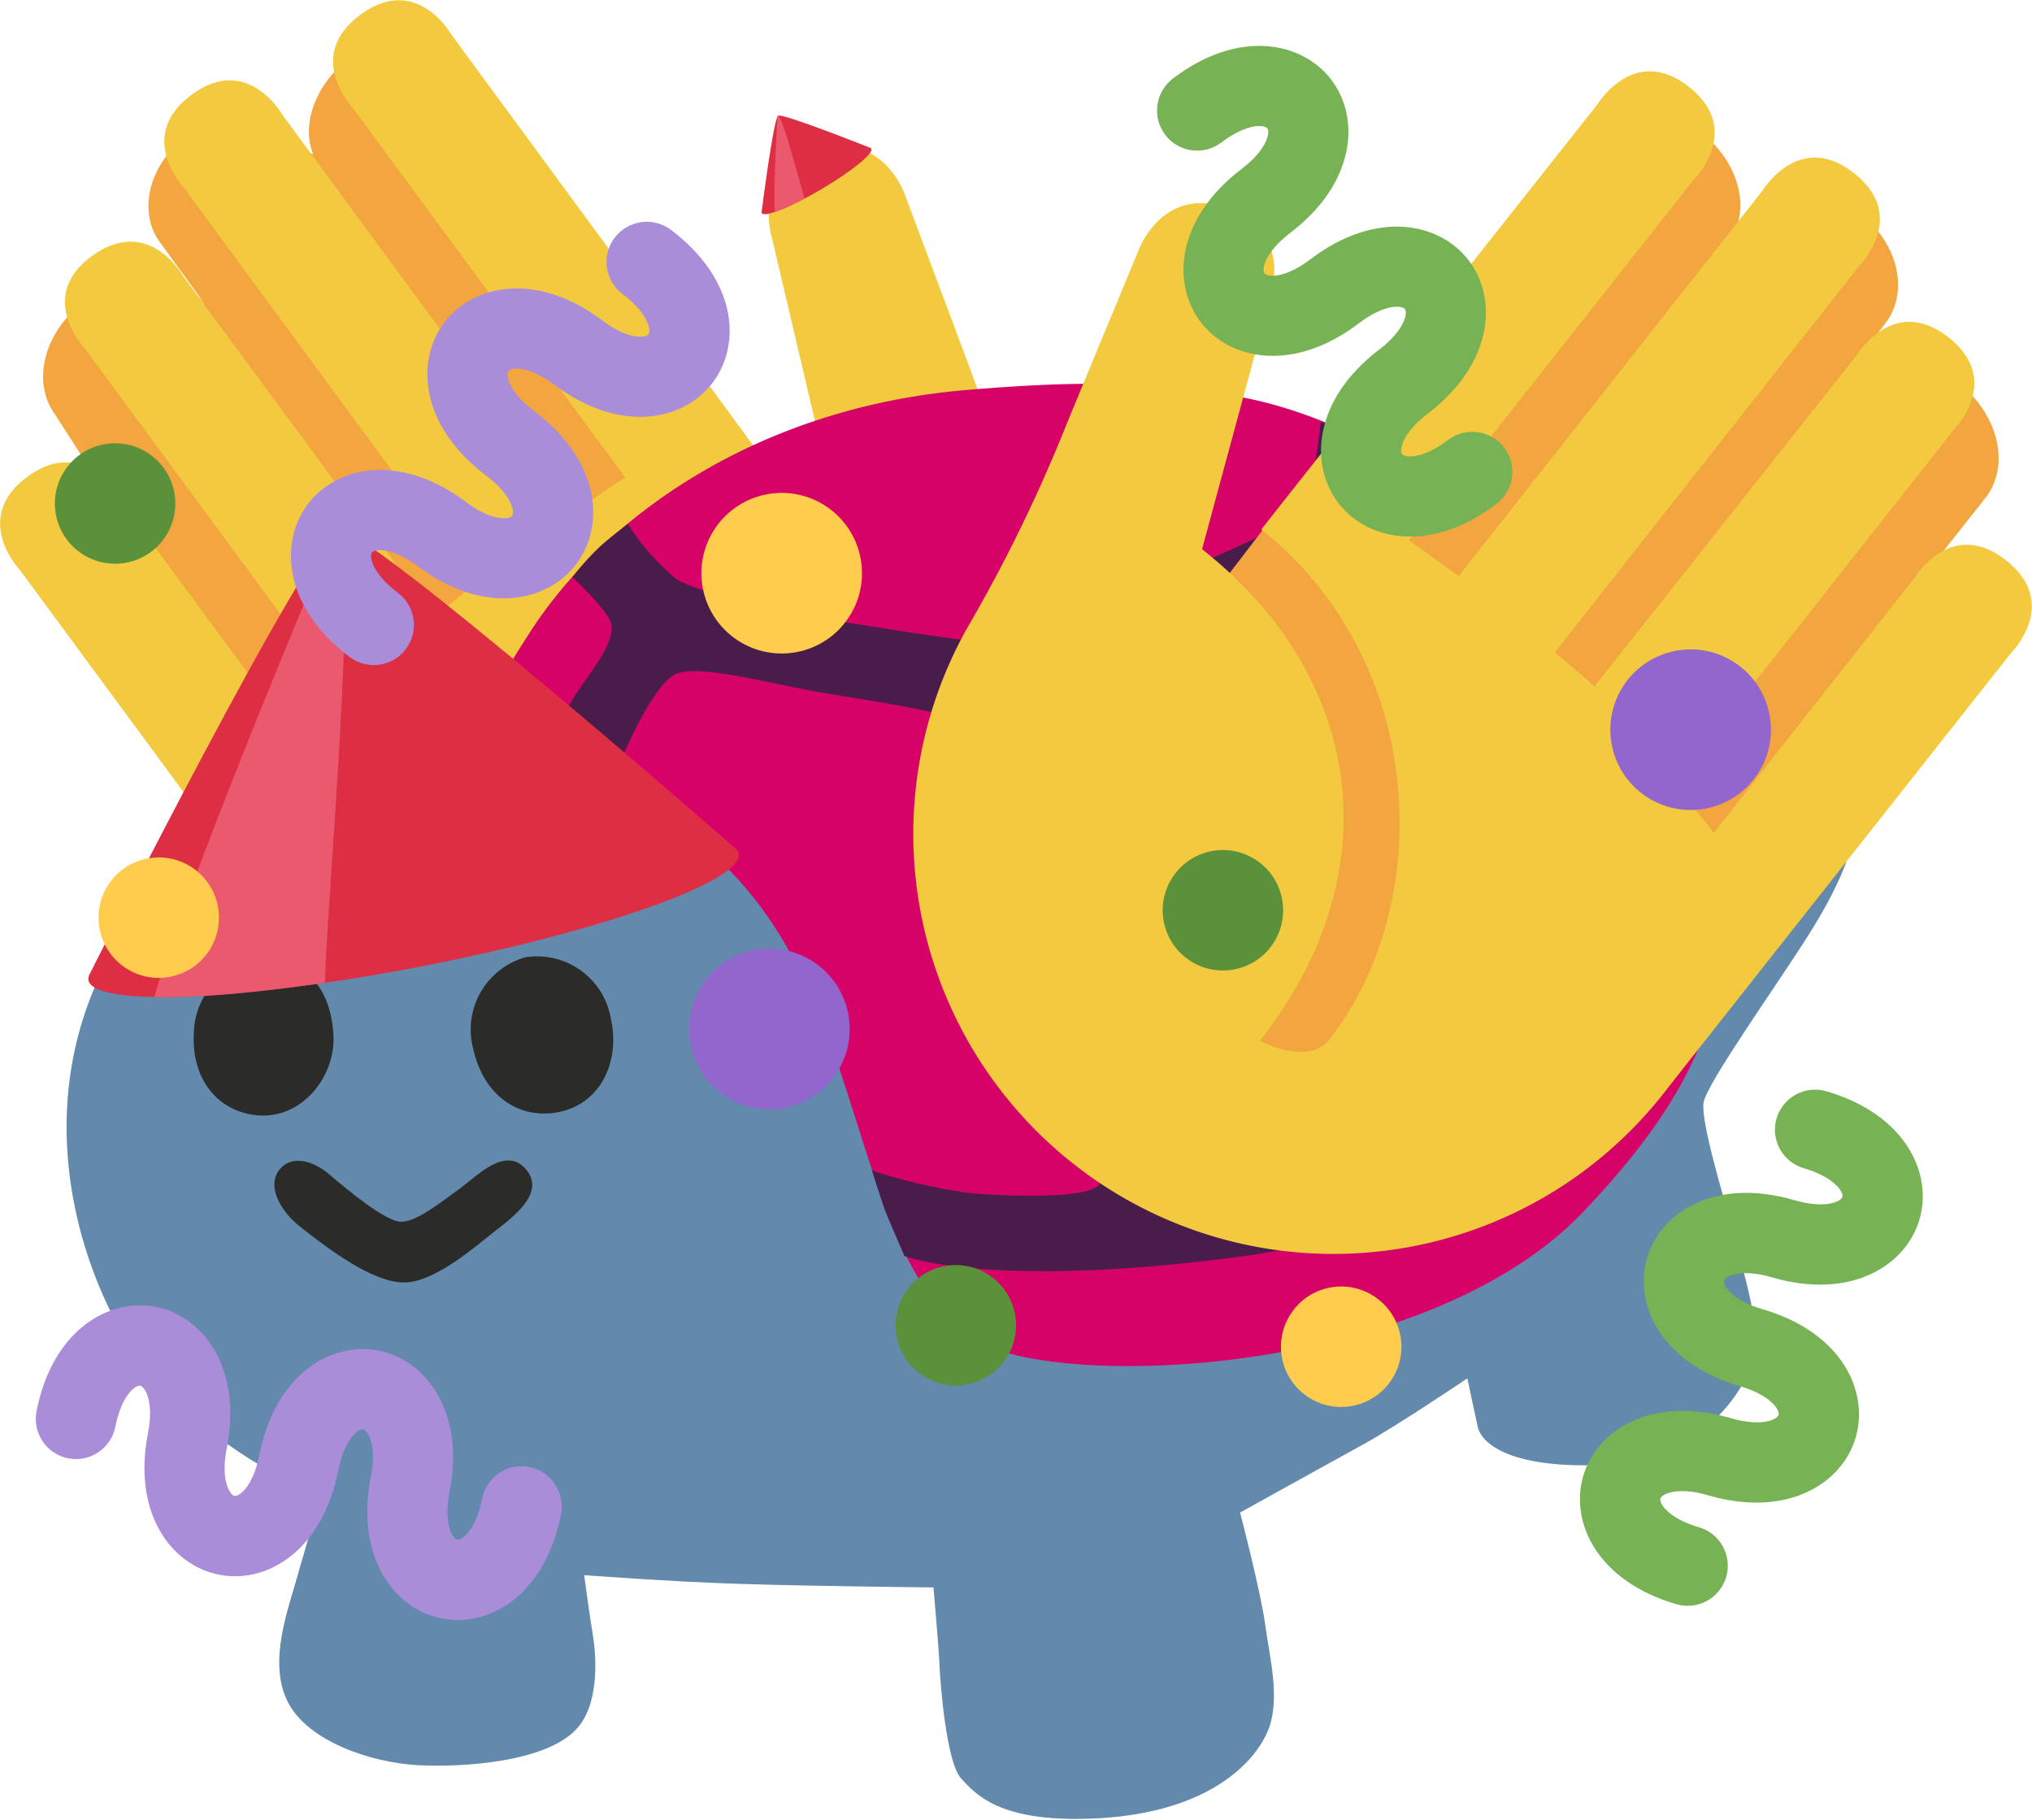 <?xml version="1.0" encoding="UTF-8" standalone="no"?>
<svg
   width="42.03mm"
   height="37.65mm"
   viewBox="0 0 119.14 106.74"
   version="1.1"
   id="svg29494"
   xmlns="http://www.w3.org/2000/svg"
   xmlns:svg="http://www.w3.org/2000/svg">
  <defs
     id="defs29462">
    <style
       id="style29460">
      .cls-1 {
        fill: #f3a540;
      }

      .cls-2 {
        fill: #f3ca3f;
      }

      .cls-3 {
        fill: #6389ad;
      }

      .cls-4 {
        fill: #d70267;
      }

      .cls-5 {
        fill: #491c4c;
      }

      .cls-6 {
        fill: #2b2c29;
      }
    </style>
  </defs>
  <g
     id="Layer_2"
     data-name="Layer 2">
    <g
       id="grid">
      <g
         id="wh_copy"
         data-name="wh copy">
        <g
           id="jands">
          <g
             id="g29488">
            <g
               id="g29468">
              <path
                 class="cls-1"
                 d="M45.14,27.46l.07.19L27.34,3.45C26,1.63,23,1.54,20.7,3.25l-.18.13c-2,1.5-2.89,3.89-2.16,5.68,0,0-5-2.92-7.2-1.27L11,7.92C8.75,9.57,8,12.41,9.41,14.26L12,17.83c-1.42-1.92-4.49-2.06-6.86-.3l-.19.14c-2.37,1.75-3.14,4.73-1.72,6.65L28.86,64.21l22.52-3.84L53.9,38.43Z"
                 id="path29464" />
              <path
                 class="cls-2"
                 d="M1.14,33.4s-2.85-3,.45-5.44,5.32,1.18,5.32,1.18L18.22,44.48c.35-.63,2-2.17,2.4-2.79L4.94,20.4S2.09,17.4,5.4,15s5.32,1.17,5.32,1.17l14.75,20c.51-.44,1.86-1.49,2.39-1.93L10.77,11s-2.85-3,.45-5.44,5.33,1.17,5.33,1.17L33.66,30c.58-.38,2.4-1.63,3-2l-16-21.69s-2.84-3,.46-5.44S26.44,2,26.44,2L43.34,25l1.35,1.84.61.82c-9.92,7.31-11,21.49-4.95,29.75,1.22,1.66,4.08.21,4.08.21-7.3-9.91-5.56-21.39,4.35-28.69L45.27,14S44,10.11,47.93,8.86s5.16,2.65,5.16,2.65l3.8,10.15a91.56,91.56,0,0,0,5.17,11.79A24.63,24.63,0,0,1,20.61,59.84L19.4,58.18Z"
                 id="path29466" />
            </g>
            <path
               class="cls-3"
               d="M99,51.33l4.28-2.63c.86-.54,4-2.67,5.21-1,.73,1-.46,4-2.42,7.08-1.79,2.86-6,8.74-6.18,9.87s1.21,5.61,1.65,7.34,1.78,5.89,1.34,7.54-2.8,6.2-9.3,6.38c-5.16.14-6.72-1.32-6.93-2.23-.15-.66-.61-2.86-.61-2.86s-4.15,2.8-6.1,3.87-7.23,4-7.23,4,1.23,4.71,1.48,6.62,1,4.62,0,6.5c-.85,1.71-3.59,4.61-10.32,4.83-5.25.18-6.64-1.4-7.52-2.36s-1.23-5.71-1.27-6.71-.35-4.49-.35-4.49-7.13-.07-11.43-.21c-3.9-.12-9.05-.51-9.05-.51s.27,2.06.51,3.54c.22,1.32.37,4.11-1,5.52-1.8,1.9-6.63,2.23-9.3,2.08s-6.43-1.37-7.61-3.74.11-5.59.61-7.44c.45-1.63,1.27-4,.9-4.63S14.8,86.42,10,81.94-1.64,61.5,11.58,49.68s38.91-.58,40.27.2S99,51.33,99,51.33Z"
               id="path29470" />
            <path
               class="cls-4"
               d="M56.63,22.87c-12.34,1.05-21.37,7.54-25.7,14.42a55.82,55.82,0,0,0-3.86,7,20.59,20.59,0,0,1,8.21,1.86c4.53,2.19,9.78,4.55,13.61,15.56,2.88,8.33,4.19,16.3,10.88,17.8,7.57,1.7,25,0,33.06-8.45s9.42-14.64,7-22.55-12.57-21.75-26-25C68,22.17,62.23,22.4,56.63,22.87Z"
               id="path29472" />
            <path
               class="cls-5"
               d="M98.08,44.36c-.41-.87-1.24-2.18-1.24-2.18s0,1.83-.11,2.79c-.19,1.57-.92,4.85-1.44,4.39a107.5,107.5,0,0,1-7.44-8.79c-1.61-2.17-7.07-7.81-7.27-9.71a19.38,19.38,0,0,1,1-4.18l-2.14-1.1c-.79-.4-2-.84-2-.84S77,29.12,76.23,30s-4.63,2.5-7.73,3.81c-3.75,1.59-7.37,3.61-8.73,3.92-1.2.27-8.12-.93-10.72-1.32-3.27-.5-8.22-1.68-9.38-2.45a13.53,13.53,0,0,1-2.86-3.24s-.77.57-1.53,1.23a15.22,15.22,0,0,0-1.72,1.89s2.13,2,2.28,2.74c.2,1.06-1,2.56-2,4-.61.85-2.27,4.4-2.27,4.4a6.56,6.56,0,0,1,1.93.49c1.11.46,2.15.94,2.15.94S38,40.11,39.7,39.49c1.45-.54,5.63.65,8.65,1.15,4.29.71,8.62,1.32,9.57,2.44S60,48.93,61,52.9c1.12,4.34,4,15.62,3.48,16.51s-5,.76-7.61.55a32.78,32.78,0,0,1-5.75-1.33s.59,1.85.77,2.34c.28.71,1.14,2.68,1.14,2.68s5.12,2,19.93,0,21.75-12.39,23.65-17c2.55-6.13,2.77-9.34,2.77-9.34S98.49,45.22,98.08,44.36Zm-12.78,20C81.63,66.84,72,69.73,70.22,68.86c-1.44-.7-4-12.23-5.21-17.37-.77-3.29-2.5-8.27-1.64-9.88.57-1.09,4.14-2.82,6.77-4.18s6.07-3,7.14-2.94c1.52.12,5,5.24,8.39,9.61S92.85,53,93,54.63,89.08,61.73,85.3,64.32Z"
               id="path29474" />
            <path
               class="cls-6"
               d="M35.82,59.77c.55,2.49-.63,5.14-3.39,5.49-2.27.28-4.13-1.23-4.68-3.73a4.4,4.4,0,0,1,3.06-5.4A4.39,4.39,0,0,1,35.82,59.77Z"
               id="path29476" />
            <path
               class="cls-6"
               d="M19.54,60.64c.17,2.52-1.94,5.14-4.69,4.73-2.27-.33-3.64-2.28-3.49-4.79a4.37,4.37,0,0,1,4.4-4.31C18,56.4,19.38,58,19.54,60.64Z"
               id="path29478" />
            <path
               class="cls-6"
               d="M27,69.66c1-.74,2.65-2.48,3.83-1.1S30.09,71.35,29,72.2s-3.51,3-5.32,3-4.33-1.89-6-3.2c-1.37-1.06-2-2.49-1.33-3.38s1.88-.63,2.89.19c1.17,1,3.42,2.87,4.31,2.83S25.63,70.66,27,69.66Z"
               id="path29480" />
            <g
               id="g29486">
              <path
                 class="cls-1"
                 d="M114.9,22.51l-.18-.14c-2.31-1.83-5.39-1.8-6.87.07L110.52,19c1.43-1.8.82-4.67-1.36-6.39l-.17-.14c-2.18-1.72-5.11-1.65-6.54.15l-.71.89c.8-1.77,0-4.19-2-5.75l-.18-.14c-2.26-1.79-5.23-1.8-6.64,0L74.34,31.08v-.4L64.21,43.89l6,23.5,23.72-9.78L116.4,29.22C117.89,27.35,117.21,24.34,114.9,22.51Z"
                 id="path29482" />
              <path
                 class="cls-2"
                 d="M117.91,38.3s2.94-2.9-.28-5.44-5.35,1-5.35,1l-11.81,15c-.34-.65-1.91-2.24-2.31-2.87l16.38-20.76s2.94-2.9-.28-5.44-5.36,1-5.36,1L93.49,40.25c-.49-.46-1.8-1.56-2.32-2L109,15.61s2.94-2.91-.28-5.45-5.36,1-5.36,1L85.53,33.78c-.57-.4-2.35-1.71-2.92-2.09l16.7-21.15s2.94-2.9-.27-5.44-5.36,1-5.36,1L76,28.45l-1.42,1.8-.63.8c9.67,7.63,10.3,21.85,4,29.9-1.28,1.61-4.08.07-4.08.07,7.63-9.66,6.27-21.19-3.39-28.82l4-14.75s1.38-3.86-2.48-5.24-5.25,2.48-5.25,2.48l-4.14,10A90.4,90.4,0,0,1,57,36.32,24.63,24.63,0,0,0,97.57,64.08l1.27-1.62Z"
                 id="path29484" />
            </g>
          </g>
        </g>
      </g>
    </g>
  </g>
  <g
     id="g8739"
     transform="matrix(1.215,-0.388,0.388,1.215,-34.354,16.511)">
    <path
       fill="#dd2e44"
       d="m 50.008,43.573 c 0.011,-0.09 -0.023,-0.185 -0.081,-0.281 0,0 -11.66,-19.349 -12.932,-19.5 -1.272,-0.149 -17.096,15.976 -17.096,15.976 -0.079,0.08 -0.134,0.163 -0.144,0.255 -0.149,1.263 6.504,3.08 14.857,4.061 8.355,0.981 15.247,0.753 15.396,-0.51 z"
       id="path5268"
       style="stroke-width:1.394" />
    <path
       fill="#ea596e"
       d="m 36.91,23.816 c -0.045,0.012 -0.1,0.037 -0.163,0.075 -1.276,1.439 -11.566,13.519 -14.339,17.79 2.169,0.745 4.658,1.247 7.662,1.764 1.415,-3.989 7.721,-18.905 6.84,-19.629 z"
       id="path5270"
       style="stroke-width:1.394" />
  </g>
  <g
     id="g9662"
     transform="matrix(0.829,0.559,-0.559,0.829,43.142,-10.155)">
    <path
       fill="#77b255"
       d="m 59.187,7.979 c -1.546,4.573 -5.065,6.046 -7.739,5.137 -2.672,-0.907 -4.575,-4.216 -3.027,-8.785 0.606,-1.783 0.199,-2.722 -0.07,-2.817 -0.276,-0.092 -1.172,0.41 -1.775,2.189 -1.546,4.57 -5.067,6.041 -7.742,5.132 -2.677,-0.905 -4.573,-4.215 -3.023,-8.785 0.603,-1.782 0.195,-2.724 -0.078,-2.814 -0.269,-0.09 -1.167,0.407 -1.772,2.188 -0.416,1.228 -1.752,1.893 -2.982,1.476 -1.232,-0.422 -1.891,-1.756 -1.474,-2.989 1.547,-4.567 5.064,-6.044 7.744,-5.136 2.672,0.907 4.57,4.215 3.024,8.789 -0.606,1.783 -0.199,2.722 0.074,2.811 0.27,0.094 1.168,-0.404 1.771,-2.183 1.549,-4.574 5.065,-6.046 7.744,-5.136 2.672,0.904 4.569,4.212 3.022,8.787 -0.605,1.778 -0.192,2.72 0.074,2.811 0.274,0.091 1.169,-0.406 1.776,-2.186 0.415,-1.234 1.751,-1.891 2.982,-1.476 1.23,0.418 1.891,1.756 1.47,2.986 z"
       id="path9165"
       style="stroke-width:2.355" />
    <circle
       fill="#5c913b"
       cx="59.207"
       cy="36.71"
       r="3.532"
       id="circle9167"
       style="stroke-width:2.355" />
    <circle
       fill="#9266cc"
       cx="41.047"
       cy="57.352"
       r="4.709"
       id="circle9169"
       style="stroke-width:2.355" />
    <circle
       fill="#9266cc"
       cx="76.031"
       cy="12.594"
       r="4.709"
       id="circle9171"
       style="stroke-width:2.355" />
    <circle
       fill="#5c913b"
       cx="-7.999"
       cy="53.257"
       r="3.532"
       id="circle9173"
       style="stroke-width:2.355" />
    <circle
       fill="#5c913b"
       cx="59.826"
       cy="65.648"
       r="3.532"
       id="circle9175"
       style="stroke-width:2.355" />
    <circle
       fill="#ffcc4d"
       cx="26.701"
       cy="34.788"
       r="4.709"
       id="circle9177"
       style="stroke-width:2.355" />
    <circle
       fill="#ffcc4d"
       cx="7.702"
       cy="71.962"
       r="3.532"
       id="circle9179"
       style="stroke-width:2.355" />
    <circle
       fill="#ffcc4d"
       cx="79.269"
       cy="54.054"
       r="3.532"
       id="circle9181"
       style="stroke-width:2.355" />
    <path
       fill="#77b255"
       d="m 104.006,55.583 c -4.597,1.472 -7.872,-0.486 -8.728,-3.178 -0.856,-2.689 0.676,-6.184 5.272,-7.651 1.794,-0.571 2.308,-1.456 2.225,-1.729 -0.09,-0.277 -1.026,-0.7 -2.815,-0.129 -4.595,1.469 -7.87,-0.491 -8.726,-3.182 -0.861,-2.691 0.676,-6.182 5.274,-7.649 1.792,-0.573 2.308,-1.461 2.218,-1.733 -0.087,-0.27 -1.021,-0.697 -2.813,-0.126 -1.235,0.394 -2.564,-0.286 -2.958,-1.523 -0.392,-1.242 0.291,-2.564 1.53,-2.96 4.593,-1.467 7.869,0.486 8.731,3.182 0.856,2.689 -0.679,6.18 -5.276,7.651 -1.794,0.571 -2.308,1.456 -2.218,1.728 0.085,0.273 1.018,0.7 2.808,0.129 4.6,-1.469 7.872,0.486 8.731,3.182 0.859,2.687 -0.677,6.177 -5.276,7.649 -1.79,0.569 -2.303,1.46 -2.218,1.728 0.09,0.275 1.021,0.7 2.813,0.131 1.24,-0.399 2.561,0.286 2.958,1.523 0.394,1.237 -0.291,2.564 -1.53,2.956 z"
       id="path9584"
       style="stroke-width:2.355" />
    <path
       fill="#aa8dd8"
       d="m 45.541,86.513 c 0.557,0.227 1.027,0.666 1.282,1.265 0.798,1.892 1.012,3.742 0.614,5.339 -0.421,1.691 -1.513,3.014 -2.994,3.64 -2.599,1.096 -6.217,-0.113 -8.095,-4.562 -0.732,-1.73 -1.66,-2.165 -1.923,-2.051 -0.265,0.11 -0.601,1.08 0.128,2.811 0.798,1.892 1.012,3.742 0.614,5.339 -0.421,1.691 -1.51,3.018 -2.994,3.64 -2.601,1.097 -6.217,-0.113 -8.095,-4.556 -0.533,-1.261 -1.127,-1.752 -1.433,-1.93 -0.247,-0.14 -0.42,-0.155 -0.494,-0.124 -0.261,0.112 -0.602,1.075 0.13,2.81 0.504,1.199 -0.056,2.582 -1.254,3.086 -1.198,0.506 -2.577,-0.053 -3.086,-1.254 -1.878,-4.443 -0.225,-7.883 2.378,-8.981 2.601,-1.097 6.217,0.113 8.095,4.562 0.531,1.262 1.125,1.748 1.431,1.926 0.247,0.143 0.419,0.158 0.492,0.125 0.265,-0.11 0.604,-1.076 -0.128,-2.811 -1.876,-4.445 -0.225,-7.883 2.378,-8.981 2.601,-1.097 6.219,0.112 8.091,4.559 0.533,1.261 1.129,1.751 1.435,1.929 0.245,0.141 0.418,0.156 0.492,0.125 0.263,-0.114 0.601,-1.08 -0.128,-2.811 -0.506,-1.198 0.056,-2.582 1.254,-3.086 0.605,-0.25 1.249,-0.233 1.808,-0.008 z"
       id="path9586"
       style="stroke-width:2.355" />
    <path
       fill="#aa8dd8"
       d="m 8.355,22.328 c 0.447,-0.402 1.047,-0.634 1.697,-0.602 2.051,0.106 3.809,0.72 5.073,1.774 1.339,1.116 2.053,2.674 1.972,4.28 -0.146,2.817 -2.811,5.547 -7.633,5.299 -1.875,-0.095 -2.672,0.551 -2.684,0.837 -0.017,0.286 0.71,1.012 2.586,1.109 2.051,0.106 3.809,0.72 5.073,1.774 1.339,1.116 2.058,2.674 1.972,4.28 -0.146,2.819 -2.811,5.547 -7.628,5.301 -1.367,-0.069 -2.068,0.251 -2.361,0.449 -0.234,0.162 -0.322,0.311 -0.327,0.391 -0.012,0.284 0.705,1.01 2.586,1.107 1.299,0.069 2.299,1.175 2.231,2.473 -0.066,1.298 -1.17,2.297 -2.473,2.231 -4.818,-0.246 -7.193,-3.232 -7.047,-6.054 0.146,-2.819 2.811,-5.547 7.633,-5.299 1.367,0.072 2.064,-0.25 2.357,-0.448 0.236,-0.16 0.325,-0.308 0.327,-0.389 0.017,-0.286 -0.705,-1.012 -2.586,-1.109 -4.818,-0.248 -7.193,-3.232 -7.047,-6.054 0.146,-2.819 2.811,-5.549 7.629,-5.296 1.367,0.069 2.068,-0.253 2.361,-0.451 0.234,-0.159 0.322,-0.308 0.327,-0.389 0.012,-0.286 -0.71,-1.012 -2.586,-1.109 -1.298,-0.066 -2.299,-1.175 -2.231,-2.473 0.039,-0.653 0.334,-1.226 0.781,-1.631 z"
       id="path12881"
       style="stroke-width:2.355" />
  </g>
  <g
     id="g39221"
     transform="matrix(0.195,-0.148,0.148,0.195,34.886,7.619)">
    <path
       fill="#dd2e44"
       d="m 50.008,43.573 c 0.011,-0.09 -0.023,-0.185 -0.081,-0.281 0,0 -11.66,-19.349 -12.932,-19.5 -1.272,-0.149 -17.096,15.976 -17.096,15.976 -0.079,0.08 -0.134,0.163 -0.144,0.255 -0.149,1.263 6.504,3.08 14.857,4.061 8.355,0.981 15.247,0.753 15.396,-0.51 z"
       id="path39217"
       style="stroke-width:1.394" />
    <path
       fill="#ea596e"
       d="m 36.91,23.816 c -0.045,0.012 -0.1,0.037 -0.163,0.075 -1.276,1.439 -11.566,13.519 -14.339,17.79 2.169,0.745 4.658,1.247 7.662,1.764 1.415,-3.989 7.721,-18.905 6.84,-19.629 z"
       id="path39219"
       style="stroke-width:1.394" />
  </g>
</svg>
